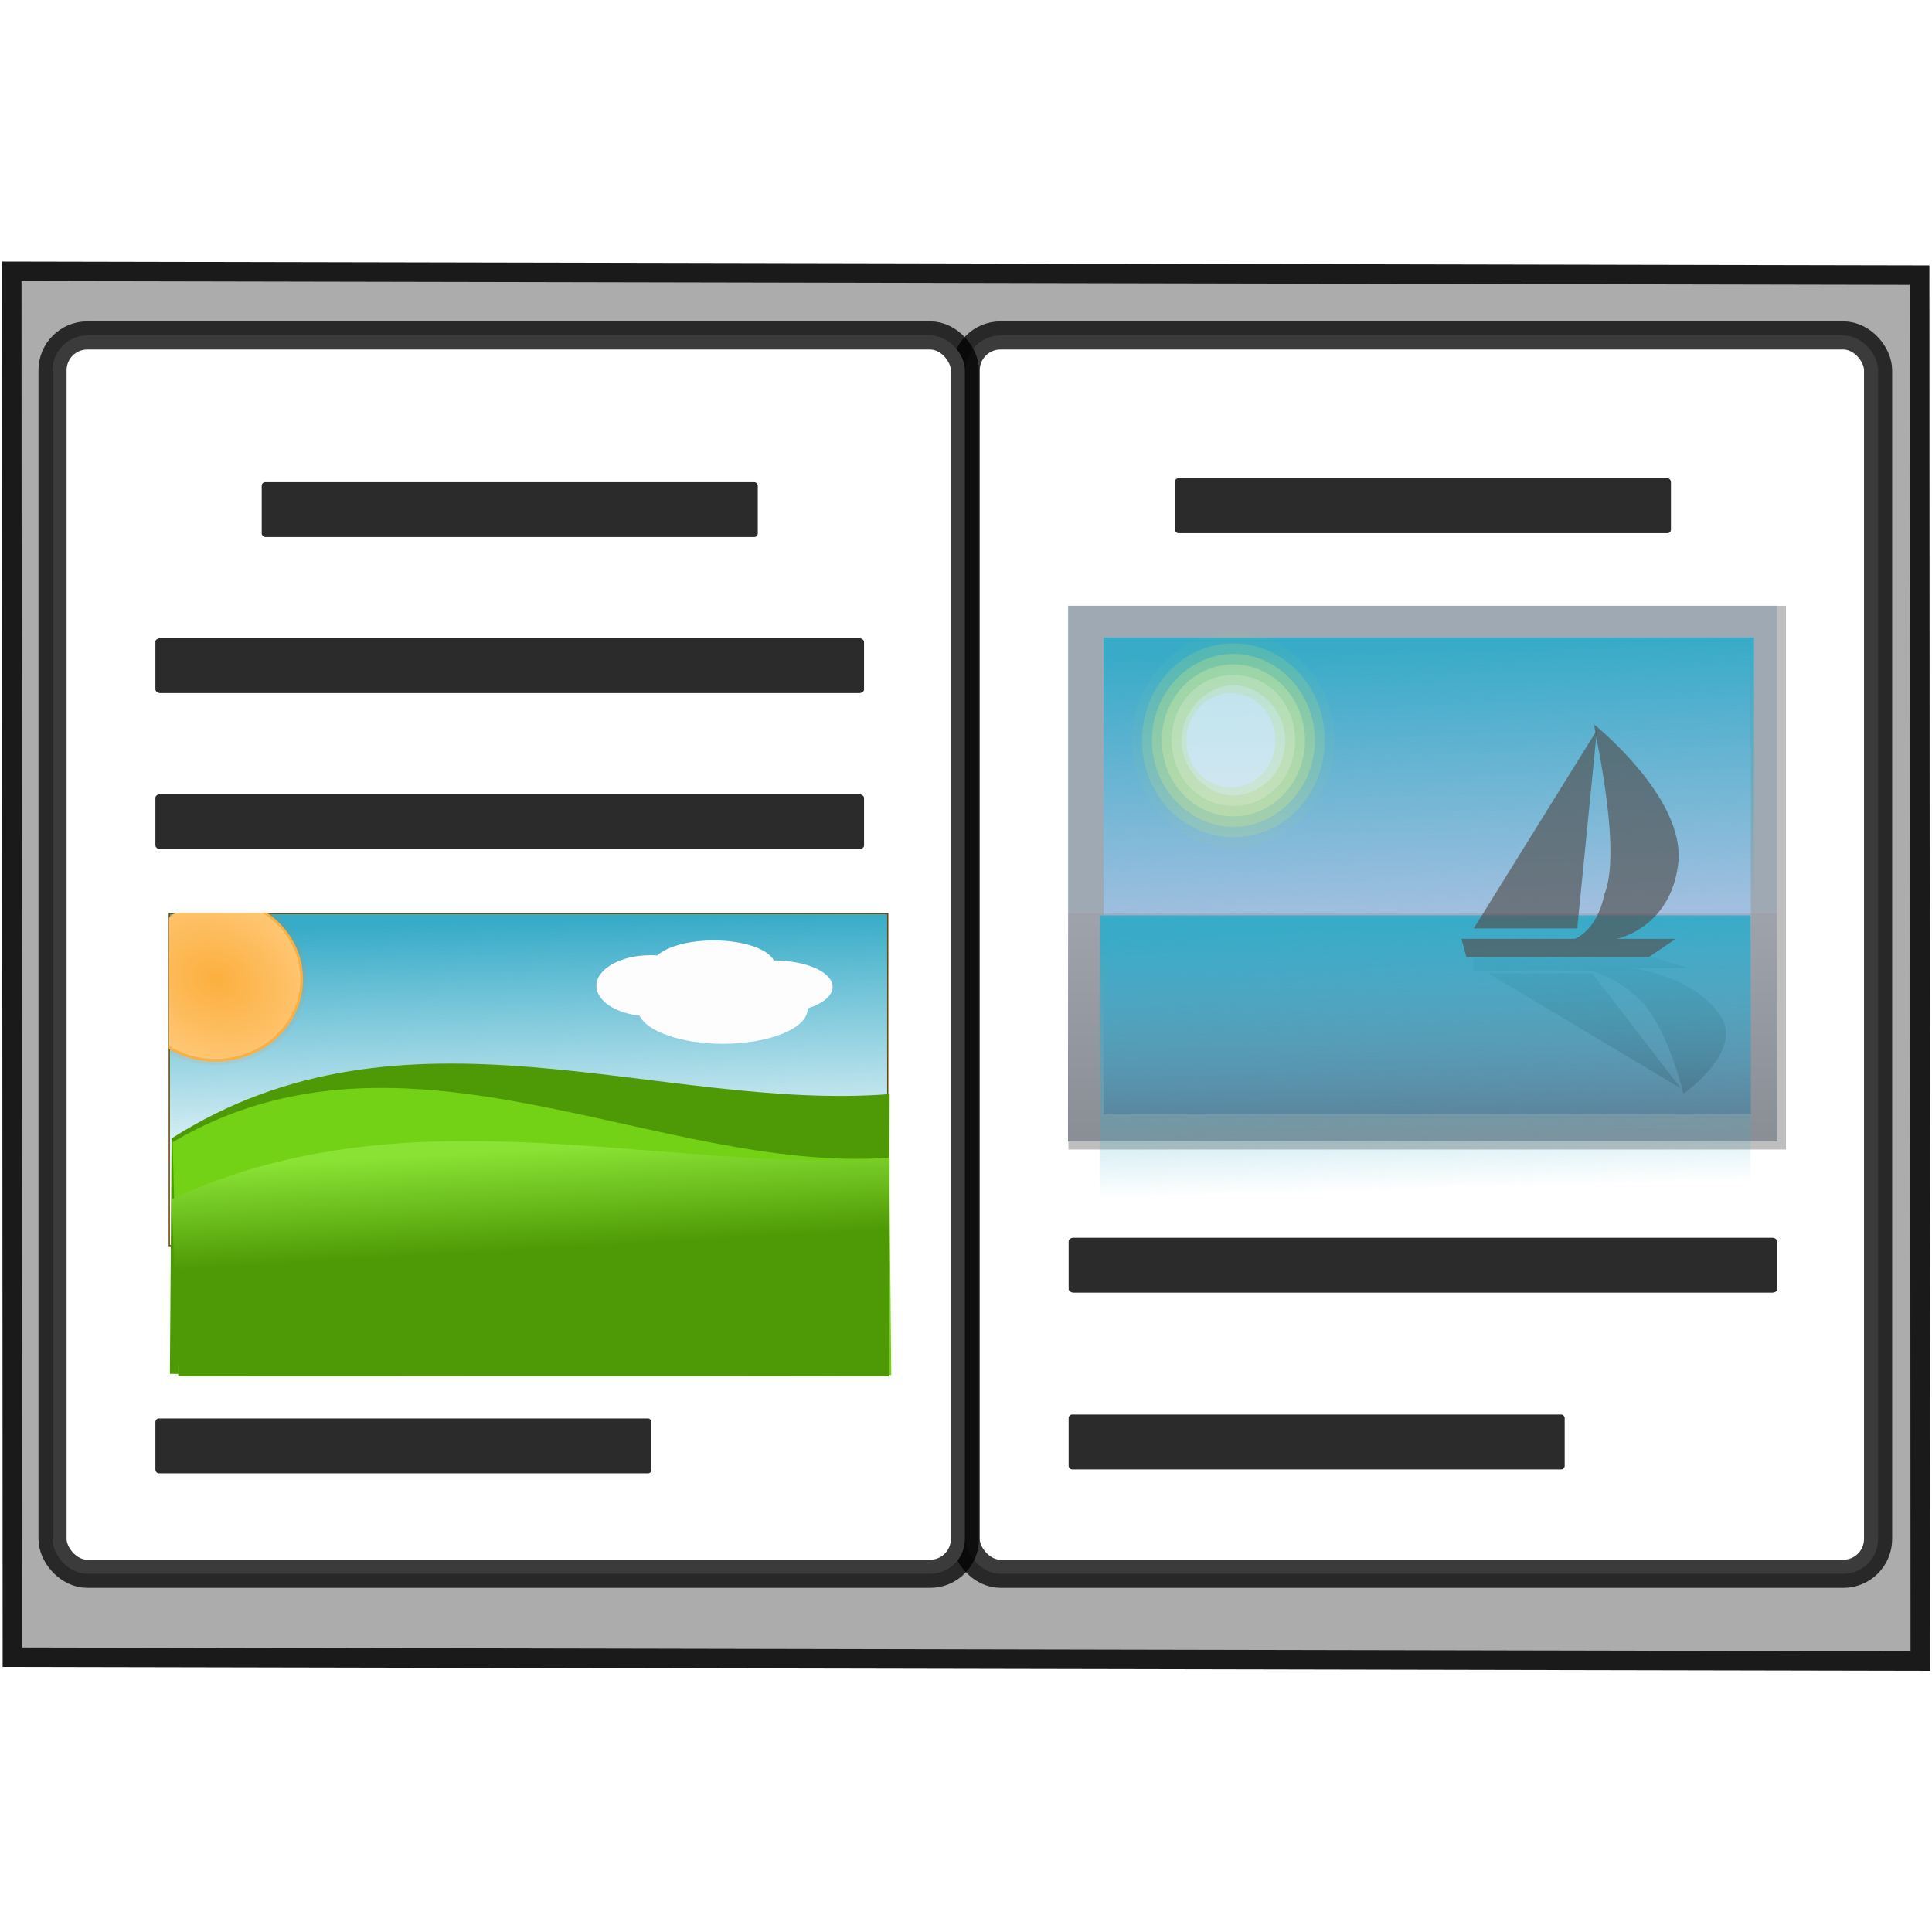 <?xml version="1.0" encoding="UTF-8" standalone="no"?>
<!-- Created with Inkscape (http://www.inkscape.org/) -->

<svg
   xmlns:dc="http://purl.org/dc/elements/1.1/"
   xmlns:cc="http://creativecommons.org/ns#"
   xmlns:rdf="http://www.w3.org/1999/02/22-rdf-syntax-ns#"
   xmlns:svg="http://www.w3.org/2000/svg"
   xmlns="http://www.w3.org/2000/svg"
   xmlns:xlink="http://www.w3.org/1999/xlink"
   xmlns:sodipodi="http://sodipodi.sourceforge.net/DTD/sodipodi-0.dtd"
   xmlns:inkscape="http://www.inkscape.org/namespaces/inkscape"
   width="32"
   height="32"
   id="svg27991"
   sodipodi:version="0.32"
   inkscape:version="0.48.4 r9939"
   version="1.0"
   sodipodi:docname="full_screen_reading.svg"
   inkscape:output_extension="org.inkscape.output.svg.inkscape"
   inkscape:export-filename="C:\data\ws\joffice_migration_1\com.joffice.client.resources\src\com\joffice\ui\resources\images\tools\full_screen_reading_32.png"
   inkscape:export-xdpi="90"
   inkscape:export-ydpi="90">
  <defs
     id="defs27993">
    <inkscape:perspective
       sodipodi:type="inkscape:persp3d"
       inkscape:vp_x="0 : 526.18109 : 1"
       inkscape:vp_y="0 : 1000 : 0"
       inkscape:vp_z="744.09448 : 526.18109 : 1"
       inkscape:persp3d-origin="372.04724 : 350.78739 : 1"
       id="perspective27999" />
    <linearGradient
       y2="63.729"
       x2="38.487"
       y1="44.142"
       x1="-2.446"
       gradientTransform="matrix(-1,0,-1.633,1,132.732,0)"
       gradientUnits="userSpaceOnUse"
       id="linearGradient27965"
       xlink:href="#linearGradient7162"
       inkscape:collect="always" />
    <linearGradient
       y2="63.729"
       x2="38.487"
       y1="44.142"
       x1="-2.446"
       gradientTransform="matrix(-1,0,-1.633,1,132.732,0)"
       gradientUnits="userSpaceOnUse"
       id="linearGradient4163"
       xlink:href="#linearGradient7162"
       inkscape:collect="always" />
    <inkscape:perspective
       id="perspective2853"
       inkscape:persp3d-origin="372.04724 : 350.78739 : 1"
       inkscape:vp_z="744.09448 : 526.18109 : 1"
       inkscape:vp_y="0 : 1000 : 0"
       inkscape:vp_x="0 : 526.18109 : 1"
       sodipodi:type="inkscape:persp3d" />
    <linearGradient
       gradientTransform="matrix(-1,0,-1.633,1,132.732,0)"
       gradientUnits="userSpaceOnUse"
       y2="63.729"
       x2="38.487"
       y1="44.142"
       x1="-2.446"
       id="linearGradient7168"
       xlink:href="#linearGradient7162"
       inkscape:collect="always" />
    <linearGradient
       id="linearGradient7162">
      <stop
         id="stop7164"
         offset="0"
         style="stop-color:#8888c4;stop-opacity:1;" />
      <stop
         id="stop7166"
         offset="1"
         style="stop-color:#333366;stop-opacity:1;" />
    </linearGradient>
    <radialGradient
       gradientUnits="userSpaceOnUse"
       gradientTransform="matrix(1,0,0,0.285,0,30.089)"
       r="15.822"
       fy="42.078"
       fx="24.307"
       cy="42.078"
       cx="24.307"
       id="radialGradient4548"
       xlink:href="#linearGradient4542"
       inkscape:collect="always" />
    <linearGradient
       id="linearGradient259">
      <stop
         style="stop-color:#fafafa;stop-opacity:1;"
         offset="0"
         id="stop260" />
      <stop
         style="stop-color:#bbbbbb;stop-opacity:1;"
         offset="1"
         id="stop261" />
    </linearGradient>
    <linearGradient
       id="linearGradient269">
      <stop
         style="stop-color:#a3a3a3;stop-opacity:1;"
         offset="0"
         id="stop270" />
      <stop
         style="stop-color:#4c4c4c;stop-opacity:1;"
         offset="1"
         id="stop271" />
    </linearGradient>
    <radialGradient
       gradientUnits="userSpaceOnUse"
       fy="114.568"
       fx="20.892"
       r="5.256"
       cy="114.568"
       cx="20.892"
       id="aigrd2">
      <stop
         id="stop15566"
         style="stop-color:#F0F0F0"
         offset="0" />
      <stop
         id="stop15568"
         style="stop-color:#9a9a9a;stop-opacity:1;"
         offset="1" />
    </radialGradient>
    <radialGradient
       gradientUnits="userSpaceOnUse"
       fy="64.568"
       fx="20.892"
       r="5.257"
       cy="64.568"
       cx="20.892"
       id="aigrd3">
      <stop
         id="stop15573"
         style="stop-color:#F0F0F0"
         offset="0" />
      <stop
         id="stop15575"
         style="stop-color:#9a9a9a;stop-opacity:1;"
         offset="1" />
    </radialGradient>
    <linearGradient
       id="linearGradient15662">
      <stop
         style="stop-color:#ffffff;stop-opacity:1;"
         offset="0"
         id="stop15664" />
      <stop
         style="stop-color:#f8f8f8;stop-opacity:1;"
         offset="1"
         id="stop15666" />
    </linearGradient>
    <linearGradient
       id="linearGradient4542"
       inkscape:collect="always">
      <stop
         id="stop4544"
         offset="0"
         style="stop-color:#000000;stop-opacity:1;" />
      <stop
         id="stop4546"
         offset="1"
         style="stop-color:#000000;stop-opacity:0;" />
    </linearGradient>
    <linearGradient
       y2="7.109"
       x2="21.933"
       y1="24.627"
       x1="21.933"
       gradientUnits="userSpaceOnUse"
       id="linearGradient7648">
      <stop
         id="stop7650"
         style="stop-color:#8595bc;stop-opacity:1;"
         offset="0" />
      <stop
         id="stop7652"
         style="stop-color:#041a3b;stop-opacity:1;"
         offset="1" />
    </linearGradient>
    <linearGradient
       id="linearGradient5048">
      <stop
         id="stop5050"
         offset="0"
         style="stop-color:black;stop-opacity:0;" />
      <stop
         style="stop-color:black;stop-opacity:1;"
         offset="0.5"
         id="stop5056" />
      <stop
         id="stop5052"
         offset="1"
         style="stop-color:black;stop-opacity:0;" />
    </linearGradient>
    <inkscape:perspective
       id="perspective91"
       inkscape:persp3d-origin="24 : 16 : 1"
       inkscape:vp_z="48 : 24 : 1"
       inkscape:vp_y="0 : 1000 : 0"
       inkscape:vp_x="0 : 24 : 1"
       sodipodi:type="inkscape:persp3d" />
    <radialGradient
       gradientUnits="userSpaceOnUse"
       gradientTransform="matrix(1,0,0,0.285,0,30.089)"
       r="15.822"
       fy="42.078"
       fx="24.307"
       cy="42.078"
       cx="24.307"
       id="radialGradient4110"
       xlink:href="#linearGradient4542"
       inkscape:collect="always" />
    <linearGradient
       id="linearGradient4104">
      <stop
         style="stop-color:#fafafa;stop-opacity:1;"
         offset="0"
         id="stop4106" />
      <stop
         style="stop-color:#bbbbbb;stop-opacity:1;"
         offset="1"
         id="stop4108" />
    </linearGradient>
    <linearGradient
       id="linearGradient4098">
      <stop
         style="stop-color:#a3a3a3;stop-opacity:1;"
         offset="0"
         id="stop4100" />
      <stop
         style="stop-color:#4c4c4c;stop-opacity:1;"
         offset="1"
         id="stop4102" />
    </linearGradient>
    <radialGradient
       gradientUnits="userSpaceOnUse"
       fy="114.568"
       fx="20.892"
       r="5.256"
       cy="114.568"
       cx="20.892"
       id="radialGradient4092">
      <stop
         id="stop4094"
         style="stop-color:#F0F0F0"
         offset="0" />
      <stop
         id="stop4096"
         style="stop-color:#9a9a9a;stop-opacity:1;"
         offset="1" />
    </radialGradient>
    <radialGradient
       gradientUnits="userSpaceOnUse"
       fy="64.568"
       fx="20.892"
       r="5.257"
       cy="64.568"
       cx="20.892"
       id="radialGradient4086">
      <stop
         id="stop4088"
         style="stop-color:#F0F0F0"
         offset="0" />
      <stop
         id="stop4090"
         style="stop-color:#9a9a9a;stop-opacity:1;"
         offset="1" />
    </radialGradient>
    <linearGradient
       id="linearGradient4080">
      <stop
         style="stop-color:#ffffff;stop-opacity:1;"
         offset="0"
         id="stop4082" />
      <stop
         style="stop-color:#f8f8f8;stop-opacity:1;"
         offset="1"
         id="stop4084" />
    </linearGradient>
    <linearGradient
       y2="7.109"
       x2="21.933"
       y1="24.627"
       x1="21.933"
       gradientUnits="userSpaceOnUse"
       id="linearGradient4068">
      <stop
         id="stop4070"
         style="stop-color:#8595bc;stop-opacity:1;"
         offset="0" />
      <stop
         id="stop4072"
         style="stop-color:#041a3b;stop-opacity:1;"
         offset="1" />
    </linearGradient>
    <linearGradient
       id="linearGradient4060">
      <stop
         id="stop4062"
         offset="0"
         style="stop-color:black;stop-opacity:0;" />
      <stop
         style="stop-color:black;stop-opacity:1;"
         offset="0.5"
         id="stop4064" />
      <stop
         id="stop4066"
         offset="1"
         style="stop-color:black;stop-opacity:0;" />
    </linearGradient>
    <inkscape:perspective
       id="perspective4055"
       inkscape:persp3d-origin="24 : 16 : 1"
       inkscape:vp_z="48 : 24 : 1"
       inkscape:vp_y="0 : 1000 : 0"
       inkscape:vp_x="0 : 24 : 1"
       sodipodi:type="inkscape:persp3d" />
    <linearGradient
       inkscape:collect="always"
       xlink:href="#linearGradient7648"
       id="linearGradient4210"
       gradientUnits="userSpaceOnUse"
       gradientTransform="matrix(1.099,0,0,-0.798,-1.954,37.324)"
       x1="21.933"
       y1="24.627"
       x2="21.933"
       y2="7.109" />
    <radialGradient
       inkscape:collect="always"
       xlink:href="#linearGradient259"
       id="radialGradient4237"
       gradientUnits="userSpaceOnUse"
       gradientTransform="matrix(21.187,0,0,22.966,448.855,-34.901)"
       cx="33.967"
       cy="35.737"
       fx="33.967"
       fy="35.737"
       r="86.708" />
    <radialGradient
       inkscape:collect="always"
       xlink:href="#linearGradient259"
       id="radialGradient4413"
       gradientUnits="userSpaceOnUse"
       gradientTransform="matrix(21.187,0,0,22.966,448.855,-34.901)"
       cx="33.967"
       cy="35.737"
       fx="33.967"
       fy="35.737"
       r="86.708" />
    <linearGradient
       inkscape:collect="always"
       xlink:href="#linearGradient7648"
       id="linearGradient4415"
       gradientUnits="userSpaceOnUse"
       gradientTransform="matrix(1.099,0,0,-0.798,-1.954,37.324)"
       x1="21.933"
       y1="24.627"
       x2="21.933"
       y2="7.109" />
    <linearGradient
       y2="978.176"
       x2="345.714"
       y1="-241.927"
       x1="345.714"
       gradientTransform="matrix(1.585,0,0,1.585,376.509,-156.112)"
       gradientUnits="userSpaceOnUse"
       id="linearGradient5681"
       xlink:href="#linearGradient4103"
       inkscape:collect="always" />
    <clipPath
       id="clipPath5677"
       clipPathUnits="userSpaceOnUse">
      <rect
         style="fill:url(#linearGradient5681);fill-opacity:1;stroke:none;display:inline"
         id="rect5679"
         width="3599.58"
         height="1625.471"
         x="-782.602"
         y="-231.604"
         rx="33.341"
         ry="20.375" />
    </clipPath>
    <linearGradient
       y2="978.176"
       x2="345.714"
       y1="-241.927"
       x1="345.714"
       gradientTransform="matrix(1.68,0,0,1.68,437.492,-163.819)"
       gradientUnits="userSpaceOnUse"
       id="linearGradient5675"
       xlink:href="#linearGradient4103"
       inkscape:collect="always" />
    <clipPath
       id="clipPath5671"
       clipPathUnits="userSpaceOnUse">
      <rect
         ry="21.597"
         rx="35.341"
         y="-243.841"
         x="-791.157"
         height="1722.987"
         width="3815.529"
         id="rect5673"
         style="fill:url(#linearGradient5675);fill-opacity:1;stroke:none;display:inline" />
    </clipPath>
    <filter
       id="filter5575"
       height="1.438"
       y="-0.219"
       width="1.192"
       x="-0.096"
       inkscape:collect="always"
       color-interpolation-filters="sRGB">
      <feGaussianBlur
         id="feGaussianBlur5577"
         stdDeviation="18.254"
         inkscape:collect="always" />
    </filter>
    <clipPath
       id="clipPath5495"
       clipPathUnits="userSpaceOnUse">
      <path
         style="opacity:0.893;fill:#fdfdfd;fill-opacity:1;stroke:none"
         d="m 1101.061,-136.21 c -48.513,0 -90.277,11.93 -108.885,29.029 -4.269,-0.295 -8.609,-0.458 -13.02,-0.458 -57.892,0 -104.884,26.516 -104.884,59.185 0,28.591 35.996,52.465 83.786,57.98 14.848,30.919 81.281,54.263 160.925,54.263 90.548,0 164.043,-30.168 164.043,-67.344 l -0.118,-1.083 c 29.334,-9.232 48.521,-24.502 48.521,-41.775 l -0.422,-4.386 c -5.101,-26.509 -53.967,-46.621 -113.326,-46.641 -11.48,-22.433 -59.406,-38.772 -116.62,-38.772 z"
         id="path5497"
         inkscape:connector-curvature="0" />
    </clipPath>
    <filter
       id="filter5445"
       height="1.438"
       y="-0.219"
       width="1.191"
       x="-0.096"
       inkscape:collect="always"
       color-interpolation-filters="sRGB">
      <feGaussianBlur
         id="feGaussianBlur5447"
         stdDeviation="18.234"
         inkscape:collect="always" />
    </filter>
    <clipPath
       id="clipPath5381"
       clipPathUnits="userSpaceOnUse">
      <path
         id="path5383"
         d="m 66.775,-44.781 c -48.513,0 -90.277,11.93 -108.885,29.029 -4.269,-0.295 -8.609,-0.458 -13.02,-0.458 -57.892,0 -104.884,26.516 -104.884,59.185 0,28.591 35.996,52.465 83.786,57.98 14.848,30.919 81.281,54.263 160.925,54.263 90.548,0 164.043,-30.168 164.043,-67.344 l -0.118,-1.083 c 29.334,-9.232 48.521,-24.502 48.521,-41.775 l -0.422,-4.386 C 291.621,14.122 242.754,-5.989 183.395,-6.009 171.915,-28.442 123.99,-44.781 66.775,-44.781 z"
         style="opacity:0.893;fill:#fdfdfd;fill-opacity:1;stroke:none"
         inkscape:connector-curvature="0" />
    </clipPath>
    <filter
       id="filter4962"
       height="1.529"
       y="-0.264"
       width="1.496"
       x="-0.248"
       inkscape:collect="always"
       color-interpolation-filters="sRGB">
      <feGaussianBlur
         id="feGaussianBlur4964"
         stdDeviation="57.905"
         inkscape:collect="always" />
    </filter>
    <radialGradient
       gradientUnits="userSpaceOnUse"
       gradientTransform="matrix(1.39,0.707,-0.555,1.091,234.034,455.119)"
       r="284.199"
       fy="-27.638"
       fx="-640"
       cy="-27.638"
       cx="-640"
       id="radialGradient4647"
       xlink:href="#linearGradient4641"
       inkscape:collect="always" />
    <linearGradient
       y2="1831.127"
       x2="428.525"
       y1="543.415"
       x1="404.281"
       gradientUnits="userSpaceOnUse"
       id="linearGradient4263"
       xlink:href="#linearGradient4238"
       inkscape:collect="always" />
    <linearGradient
       y2="1096.648"
       x2="-242.857"
       y1="605.086"
       x1="-242.857"
       gradientUnits="userSpaceOnUse"
       id="linearGradient4261"
       xlink:href="#linearGradient4180"
       inkscape:collect="always" />
    <linearGradient
       y2="978.176"
       x2="345.714"
       y1="-241.927"
       x1="345.714"
       gradientTransform="translate(251.429,-90.686)"
       gradientUnits="userSpaceOnUse"
       id="linearGradient4257"
       xlink:href="#linearGradient4103"
       inkscape:collect="always" />
    <clipPath
       id="clipPath4253"
       clipPathUnits="userSpaceOnUse">
      <path
         id="path4255"
         d="m -458.946,-138.33 c -11.656,0 -21.062,5.752 -21.062,12.875 l 0,830.031 0,169.969 0,640 c 0,7.123 9.407,12.844 21.062,12.844 l 2229.344,0 c 11.655,0 21.031,-5.721 21.031,-12.844 l 0,-640 0,-67.406 0,-932.594 c 0,-7.123 -9.376,-12.875 -21.031,-12.875 l -2229.344,0 z"
         style="fill:url(#linearGradient4257);fill-opacity:1;stroke:none"
         inkscape:connector-curvature="0" />
    </clipPath>
    <clipPath
       id="clipPath4234"
       clipPathUnits="userSpaceOnUse">
      <path
         id="path4236"
         d="m -1433.232,-115.473 c -11.656,0 -21.062,5.752 -21.062,12.875 l 0,830.031 c 73.682,-9.907 153.852,-15.062 237.156,-15.062 343.817,-10e-6 484.306,44.117 822.844,235.719 342.857,194.046 775.268,461.424 -891.406,464.281 -60.105,0.103 -116.484,-9.398 -168.594,-25.937 l 0,150.969 c 0,7.123 9.407,12.844 21.062,12.844 l 2229.344,0 c 11.655,0 21.031,-5.721 21.031,-12.844 l 0,-640 0,-67.406 0,-932.594 c 0,-7.123 -9.376,-12.875 -21.031,-12.875 l -2229.344,0 z"
         style="fill:#9cf000;fill-opacity:1;stroke:none"
         inkscape:connector-curvature="0" />
    </clipPath>
    <linearGradient
       y2="994.637"
       x2="-248.571"
       y1="405.219"
       x1="-242.857"
       gradientUnits="userSpaceOnUse"
       id="linearGradient4200"
       xlink:href="#linearGradient4191"
       inkscape:collect="always" />
    <linearGradient
       gradientTransform="translate(0,-153.543)"
       gradientUnits="userSpaceOnUse"
       y2="978.176"
       x2="345.714"
       y1="-241.927"
       x1="345.714"
       id="linearGradient4109"
       xlink:href="#linearGradient4103"
       inkscape:collect="always" />
    <linearGradient
       id="linearGradient4103">
      <stop
         id="stop4105"
         offset="0"
         style="stop-color:#00acf4;stop-opacity:1;" />
      <stop
         id="stop4107"
         offset="1"
         style="stop-color:#a6e5ff;stop-opacity:1;" />
    </linearGradient>
    <linearGradient
       id="linearGradient4180">
      <stop
         id="stop4182"
         offset="0"
         style="stop-color:#00a400;stop-opacity:1;" />
      <stop
         id="stop4184"
         offset="1"
         style="stop-color:#00a400;stop-opacity:0;" />
    </linearGradient>
    <linearGradient
       id="linearGradient4191">
      <stop
         id="stop4193"
         offset="0"
         style="stop-color:#007900;stop-opacity:1;" />
      <stop
         id="stop4195"
         offset="1"
         style="stop-color:#008400;stop-opacity:0;" />
    </linearGradient>
    <linearGradient
       id="linearGradient4238">
      <stop
         id="stop4240"
         offset="0"
         style="stop-color:#55a800;stop-opacity:1;" />
      <stop
         id="stop4242"
         offset="1"
         style="stop-color:#74e400;stop-opacity:1;" />
    </linearGradient>
    <linearGradient
       id="linearGradient4328">
      <stop
         id="stop4330"
         offset="0"
         style="stop-color:#8f5902;stop-opacity:1;" />
      <stop
         id="stop4332"
         offset="1"
         style="stop-color:#724701;stop-opacity:1;" />
    </linearGradient>
    <linearGradient
       id="linearGradient4336">
      <stop
         id="stop4338"
         offset="0"
         style="stop-color:#458905;stop-opacity:1;" />
      <stop
         id="stop4340"
         offset="1"
         style="stop-color:#4e9a06;stop-opacity:0;" />
    </linearGradient>
    <linearGradient
       id="linearGradient4368">
      <stop
         style="stop-color:#69d007;stop-opacity:1;"
         offset="0"
         id="stop4370" />
      <stop
         style="stop-color:#4e9a06;stop-opacity:0;"
         offset="1"
         id="stop4372" />
    </linearGradient>
    <linearGradient
       id="linearGradient4641">
      <stop
         id="stop4643"
         offset="0"
         style="stop-color:#fcaf3e;stop-opacity:1;" />
      <stop
         id="stop4645"
         offset="1"
         style="stop-color:#ffce86;stop-opacity:1;" />
    </linearGradient>
    <inkscape:perspective
       id="perspective7814"
       inkscape:persp3d-origin="1135.7188 : 555.23739 : 1"
       inkscape:vp_z="2271.4375 : 832.85608 : 1"
       inkscape:vp_y="0 : 1000 : 0"
       inkscape:vp_x="0 : 832.85608 : 1"
       sodipodi:type="inkscape:persp3d" />
    <inkscape:perspective
       id="perspective3102"
       inkscape:persp3d-origin="320 : 160 : 1"
       inkscape:vp_z="640 : 240 : 1"
       inkscape:vp_y="0 : 1000 : 0"
       inkscape:vp_x="0 : 240 : 1"
       sodipodi:type="inkscape:persp3d" />
    <linearGradient
       id="linearGradient3107"
       inkscape:collect="always">
      <stop
         id="stop3109"
         offset="0"
         style="stop-color:#8ae234;stop-opacity:1;" />
      <stop
         id="stop3111"
         offset="1"
         style="stop-color:#4e9a06;stop-opacity:1" />
    </linearGradient>
    <linearGradient
       id="linearGradient4071"
       inkscape:collect="always">
      <stop
         id="stop4073"
         offset="0"
         style="stop-color:#37abc8;stop-opacity:1;" />
      <stop
         id="stop4075"
         offset="1"
         style="stop-color:#37abc8;stop-opacity:0;" />
    </linearGradient>
    <linearGradient
       inkscape:collect="always"
       xlink:href="#linearGradient3107"
       id="linearGradient10992"
       gradientUnits="userSpaceOnUse"
       gradientTransform="matrix(1.019,0,0,1,977.501,565.217)"
       x1="182.522"
       y1="253.374"
       x2="187.272"
       y2="335.804" />
    <linearGradient
       inkscape:collect="always"
       xlink:href="#linearGradient4071"
       id="linearGradient10997"
       gradientUnits="userSpaceOnUse"
       x1="313"
       y1="56"
       x2="318.5"
       y2="277"
       gradientTransform="translate(978.043,565.217)" />
    <linearGradient
       inkscape:collect="always"
       xlink:href="#linearGradient4336"
       id="linearGradient11107"
       gradientUnits="userSpaceOnUse"
       x1="-664.679"
       y1="1024.96"
       x2="-734.846"
       y2="762.32" />
    <linearGradient
       inkscape:collect="always"
       xlink:href="#linearGradient4368"
       id="linearGradient11109"
       gradientUnits="userSpaceOnUse"
       x1="-1133.033"
       y1="223.791"
       x2="-1071.716"
       y2="463.791" />
    <linearGradient
       inkscape:collect="always"
       xlink:href="#linearGradient4368"
       id="linearGradient11111"
       gradientUnits="userSpaceOnUse"
       x1="-1521.555"
       y1="326.648"
       x2="-1141.54"
       y2="806.802" />
    <linearGradient
       inkscape:collect="always"
       xlink:href="#linearGradient4336"
       id="linearGradient11113"
       gradientUnits="userSpaceOnUse"
       x1="-1381.471"
       y1="990.436"
       x2="-983.907"
       y2="651.025" />
    <linearGradient
       inkscape:collect="always"
       xlink:href="#linearGradient4328"
       id="linearGradient11115"
       gradientUnits="userSpaceOnUse"
       x1="-2329.545"
       y1="1589.909"
       x2="-2157.557"
       y2="1589.909" />
    <radialGradient
       inkscape:collect="always"
       xlink:href="#linearGradient4641"
       id="radialGradient11117"
       gradientUnits="userSpaceOnUse"
       gradientTransform="matrix(1.39,0.707,-0.555,1.091,234.034,455.119)"
       cx="-640"
       cy="-27.638"
       fx="-640"
       fy="-27.638"
       r="284.199" />
    <radialGradient
       inkscape:collect="always"
       xlink:href="#linearGradient4641"
       id="radialGradient11227"
       gradientUnits="userSpaceOnUse"
       gradientTransform="matrix(1.39,0.707,-0.555,1.091,234.034,455.119)"
       cx="-640"
       cy="-27.638"
       fx="-640"
       fy="-27.638"
       r="284.199" />
    <radialGradient
       inkscape:collect="always"
       xlink:href="#linearGradient4641"
       id="radialGradient11243"
       gradientUnits="userSpaceOnUse"
       gradientTransform="matrix(1.39,0.707,-0.555,1.091,234.034,455.119)"
       cx="-640"
       cy="-27.638"
       fx="-640"
       fy="-27.638"
       r="284.199" />
    <linearGradient
       inkscape:collect="always"
       xlink:href="#linearGradient4071"
       id="linearGradient11289"
       gradientUnits="userSpaceOnUse"
       gradientTransform="translate(978.043,565.217)"
       x1="313"
       y1="56"
       x2="318.5"
       y2="277" />
    <linearGradient
       inkscape:collect="always"
       xlink:href="#linearGradient3107"
       id="linearGradient11291"
       gradientUnits="userSpaceOnUse"
       gradientTransform="matrix(1.019,0,0,1,977.501,565.217)"
       x1="182.522"
       y1="253.374"
       x2="187.272"
       y2="335.804" />
    <radialGradient
       inkscape:collect="always"
       xlink:href="#linearGradient4641"
       id="radialGradient11293"
       gradientUnits="userSpaceOnUse"
       gradientTransform="matrix(1.39,0.707,-0.555,1.091,234.034,455.119)"
       cx="-640"
       cy="-27.638"
       fx="-640"
       fy="-27.638"
       r="284.199" />
    <linearGradient
       inkscape:collect="always"
       xlink:href="#linearGradient3107"
       id="linearGradient11300"
       gradientUnits="userSpaceOnUse"
       gradientTransform="matrix(0.628,0,0,0.616,1041.691,343.929)"
       x1="182.522"
       y1="253.374"
       x2="187.272"
       y2="335.804" />
    <linearGradient
       inkscape:collect="always"
       xlink:href="#linearGradient7648"
       id="linearGradient11350"
       gradientUnits="userSpaceOnUse"
       gradientTransform="matrix(1.099,0,0,-0.798,-1.954,37.324)"
       x1="21.933"
       y1="24.627"
       x2="21.933"
       y2="7.109" />
    <linearGradient
       inkscape:collect="always"
       xlink:href="#linearGradient7648"
       id="linearGradient11369"
       gradientUnits="userSpaceOnUse"
       gradientTransform="matrix(1.099,0,0,-0.798,-1.954,37.324)"
       x1="21.933"
       y1="24.627"
       x2="21.933"
       y2="7.109" />
    <radialGradient
       inkscape:collect="always"
       xlink:href="#linearGradient259"
       id="radialGradient4191"
       gradientUnits="userSpaceOnUse"
       gradientTransform="matrix(0.966,0,0,1.212,-6.103,985.108)"
       cx="33.967"
       cy="35.737"
       fx="33.967"
       fy="35.737"
       r="86.708" />
    <linearGradient
       inkscape:collect="always"
       xlink:href="#linearGradient7648"
       id="linearGradient4193"
       gradientUnits="userSpaceOnUse"
       gradientTransform="matrix(0.878,0,0,-0.676,-1.489,1026.659)"
       x1="21.933"
       y1="24.627"
       x2="21.933"
       y2="7.109" />
    <linearGradient
       inkscape:collect="always"
       xlink:href="#linearGradient4071"
       id="linearGradient4195"
       gradientUnits="userSpaceOnUse"
       gradientTransform="matrix(0.042,0,0,0.046,4.833,1009.468)"
       x1="313"
       y1="56"
       x2="318.5"
       y2="277" />
    <linearGradient
       inkscape:collect="always"
       xlink:href="#linearGradient4071"
       id="linearGradient4197"
       gradientUnits="userSpaceOnUse"
       gradientTransform="matrix(0.042,0,0,0.046,4.961,998.78)"
       x1="313"
       y1="56"
       x2="318.5"
       y2="277" />
    <radialGradient
       inkscape:collect="always"
       xlink:href="#linearGradient259"
       id="radialGradient4199"
       gradientUnits="userSpaceOnUse"
       gradientTransform="matrix(0.966,0,0,1.212,-41.22,985.257)"
       cx="33.967"
       cy="35.737"
       fx="33.967"
       fy="35.737"
       r="86.708" />
    <linearGradient
       inkscape:collect="always"
       xlink:href="#linearGradient4071"
       id="linearGradient4201"
       gradientUnits="userSpaceOnUse"
       gradientTransform="translate(978.043,565.217)"
       x1="313"
       y1="56"
       x2="318.5"
       y2="277" />
    <linearGradient
       inkscape:collect="always"
       xlink:href="#linearGradient3107"
       id="linearGradient4203"
       gradientUnits="userSpaceOnUse"
       gradientTransform="matrix(1.019,0,0,1,977.501,565.217)"
       x1="182.522"
       y1="253.374"
       x2="187.272"
       y2="335.804" />
    <radialGradient
       inkscape:collect="always"
       xlink:href="#linearGradient4641"
       id="radialGradient4205"
       gradientUnits="userSpaceOnUse"
       gradientTransform="matrix(1.39,0.707,-0.555,1.091,234.034,455.119)"
       cx="-640"
       cy="-27.638"
       fx="-640"
       fy="-27.638"
       r="284.199" />
    <linearGradient
       inkscape:collect="always"
       xlink:href="#linearGradient4071"
       id="linearGradient4236"
       gradientUnits="userSpaceOnUse"
       gradientTransform="matrix(0.018,0,0,0.02,17.9,977.569)"
       x1="313"
       y1="56"
       x2="318.5"
       y2="277" />
    <linearGradient
       inkscape:collect="always"
       xlink:href="#linearGradient4071"
       id="linearGradient4239"
       gradientUnits="userSpaceOnUse"
       gradientTransform="matrix(0.018,0,0,0.02,17.844,982.173)"
       x1="313"
       y1="56"
       x2="318.5"
       y2="277" />
    <linearGradient
       inkscape:collect="always"
       xlink:href="#linearGradient7648"
       id="linearGradient4247"
       gradientUnits="userSpaceOnUse"
       gradientTransform="matrix(0.378,0,0,-0.291,15.121,989.577)"
       x1="21.933"
       y1="24.627"
       x2="21.933"
       y2="7.109" />
  </defs>
  <sodipodi:namedview
     id="base"
     pagecolor="#ffffff"
     bordercolor="#666666"
     borderopacity="1.0"
     gridtolerance="10000"
     guidetolerance="10"
     objecttolerance="10"
     inkscape:pageopacity="0.0"
     inkscape:pageshadow="2"
     inkscape:zoom="10.670644"
     inkscape:cx="0.08633776"
     inkscape:cy="9.7008609"
     inkscape:document-units="px"
     inkscape:current-layer="layer1"
     showgrid="false"
     inkscape:window-width="1842"
     inkscape:window-height="1051"
     inkscape:window-x="69"
     inkscape:window-y="-9"
     inkscape:window-maximized="1" />
  <g
     inkscape:label="Layer 1"
     inkscape:groupmode="layer"
     id="layer1"
     transform="translate(0,-968)">
    <path
       clip-path="url(#clipPath5381)"
       transform="matrix(-0.648,0,0,0.538,1510.227,35.288)"
       style="fill:#fdfdfd;fill-opacity:1;stroke:none;filter:url(#filter5445)"
       d="m 66.775,-44.781 c -48.513,0 -90.277,11.93 -108.885,29.029 -4.269,-0.295 -8.609,-0.458 -13.02,-0.458 -57.892,0 -104.884,26.516 -104.884,59.185 0,28.591 35.996,52.465 83.786,57.98 14.848,30.919 81.281,54.263 160.925,54.263 90.548,0 164.043,-30.168 164.043,-67.344 l -0.118,-1.083 c 29.334,-9.232 48.521,-24.502 48.521,-41.775 l -0.422,-4.386 C 291.621,14.122 242.754,-5.989 183.395,-6.009 171.915,-28.442 123.99,-44.781 66.775,-44.781 z"
       id="path5187"
       inkscape:connector-curvature="0" />
    <rect
       transform="matrix(1,0.002,4.6518164e-4,1,0,0)"
       y="972.495"
       x="-0.258"
       height="22.954"
       width="31.601"
       id="rect3757"
       style="fill:#acacac;fill-opacity:1;stroke:#1a1a1a;stroke-width:0.323;stroke-miterlimit:4;stroke-opacity:1;stroke-dasharray:none;stroke-dashoffset:0" />
    <path
       sodipodi:nodetypes="cczzccc"
       id="path28902"
       d="m 17.544,992.524 2.623,-0.978 c 0,0 1.703,-0.392 2.766,-0.456 1.057,-0.064 1.879,-0.019 2.839,0.065 0.969,0.085 2.131,0.44 2.131,0.44 l 2.132,0.962 0.355,0.148"
       style="fill:none;stroke:#000000;stroke-width:0.945;stroke-linecap:round;stroke-linejoin:miter;stroke-miterlimit:4;stroke-opacity:1;stroke-dasharray:none"
       inkscape:connector-curvature="0" />
    <g
       transform="matrix(0.032,-1.0634241e-4,1.0634241e-4,0.032,14.991,976.744)"
       id="g28912"
       style="stroke-width:29.293;stroke-miterlimit:4;stroke-dasharray:none">
      <path
         style="fill:none;stroke:#000000;stroke-width:29.293;stroke-linecap:round;stroke-linejoin:miter;stroke-miterlimit:4;stroke-opacity:1;stroke-dasharray:none"
         d="m 77.641,166.839 81.386,-30.036 c 0,0 52.832,-11.969 85.785,-13.863 32.76,-1.883 58.234,-0.405 87.985,2.31 30.02,2.74 65.989,13.863 65.989,13.863 l 65.989,30.036 10.998,4.621"
         id="path28914"
         sodipodi:nodetypes="cczzccc"
         inkscape:connector-curvature="0" />
    </g>
    <g
       id="g28916"
       transform="matrix(0.032,-1.0634241e-4,1.0634241e-4,0.032,14.999,980.213)"
       style="stroke-width:29.293;stroke-miterlimit:4;stroke-dasharray:none">
      <path
         sodipodi:nodetypes="cczzccc"
         id="path28918"
         d="m 77.641,166.839 81.386,-30.036 c 0,0 52.832,-11.969 85.785,-13.863 32.76,-1.883 58.234,-0.405 87.985,2.31 30.02,2.74 65.989,13.863 65.989,13.863 l 65.989,30.036 10.998,4.621"
         style="fill:none;stroke:#000000;stroke-width:29.293;stroke-linecap:round;stroke-linejoin:miter;stroke-miterlimit:4;stroke-opacity:1;stroke-dasharray:none"
         inkscape:connector-curvature="0" />
    </g>
    <g
       id="g28924"
       transform="matrix(0.032,-1.0634241e-4,1.0634241e-4,0.032,15.014,983.681)"
       style="stroke-width:29.293;stroke-miterlimit:4;stroke-dasharray:none">
      <path
         sodipodi:nodetypes="cczzccc"
         id="path28926"
         d="m 77.641,166.839 81.386,-30.036 c 0,0 52.832,-11.969 85.785,-13.863 32.76,-1.883 58.234,-0.405 87.985,2.31 30.02,2.74 65.989,13.863 65.989,13.863 l 65.989,30.036 10.998,4.621"
         style="fill:none;stroke:#000000;stroke-width:29.293;stroke-linecap:round;stroke-linejoin:miter;stroke-miterlimit:4;stroke-opacity:1;stroke-dasharray:none"
         inkscape:connector-curvature="0" />
    </g>
    <rect
       ry="0.576"
       y="973.556"
       x="15.995"
       height="20.511"
       width="15.112"
       id="rect15391"
       style="fill:#ffffff;fill-opacity:1;fill-rule:nonzero;stroke:#000000;stroke-width:0.466;stroke-linecap:round;stroke-linejoin:round;stroke-miterlimit:4;stroke-opacity:0.767;stroke-dashoffset:0;marker:none;visibility:visible;display:block;overflow:visible" />
    <rect
       style="fill:#000000;fill-opacity:0.831;fill-rule:nonzero;stroke:none;stroke-width:1;marker:none;visibility:visible;display:block;overflow:visible"
       id="rect15738"
       width="11.737"
       height="0.909"
       x="17.7"
       y="988.501"
       rx="0.081"
       ry="0.059" />
    <rect
       style="fill:#000000;fill-opacity:0.831;fill-rule:nonzero;stroke:none;stroke-width:1;marker:none;visibility:visible;display:block;overflow:visible"
       id="rect15744"
       width="8.216"
       height="0.909"
       x="17.7"
       y="991.429"
       rx="0.057"
       ry="0.059" />
    <path
       id="path4137"
       d="m 17.691,986.905 11.748,0 0,-3.784 -11.748,0 0,3.784 z"
       style="opacity:0.665;fill:url(#linearGradient4247);fill-opacity:1;fill-rule:nonzero;stroke:none"
       inkscape:connector-curvature="0" />
    <path
       style="opacity:0.665;fill:#729fcf;fill-opacity:1;fill-rule:nonzero;stroke:none"
       d="m 17.691,978.034 11.748,0 0,5.088 -11.748,0 0,-5.088 z"
       id="path4139"
       inkscape:connector-curvature="0" />
    <path
       style="opacity:0.199;fill-rule:nonzero;stroke:none"
       d="m 24.405,983.859 2.988,0 0.573,0.173 -0.982,0 c 0,0 0.982,0.087 1.474,0.737 0.491,0.607 -0.573,1.345 -0.573,1.345 0,0 0,0 0,0 -0.041,-0.13 -0.287,-1.171 -0.778,-1.605 -0.368,-0.347 -0.778,-0.434 -0.778,-0.434 l -1.924,0 0,-0.173 0,-0.043 z"
       id="path4159"
       inkscape:connector-curvature="0" />
    <path
       style="opacity:0.199;fill-rule:nonzero;stroke:none"
       d="m 26.369,984.12 -1.719,0 3.193,1.909 -1.474,-1.909 0,0 z"
       id="path4161"
       inkscape:connector-curvature="0" />
    <rect
       y="978.326"
       x="17.988"
       height="8.422"
       width="11.302"
       id="rect4167"
       style="opacity:0.665;fill:none;stroke:#9e9e9e;stroke-width:0.583;stroke-linecap:butt;stroke-linejoin:miter;stroke-miterlimit:4;stroke-opacity:1;stroke-dasharray:none;stroke-dashoffset:0;marker:none;visibility:visible;display:inline;overflow:visible" />
    <rect
       ry="0.059"
       rx="0.057"
       y="975.922"
       x="19.46"
       height="0.909"
       width="8.216"
       id="rect1770"
       style="fill:#000000;fill-opacity:0.831;fill-rule:nonzero;stroke:none;stroke-width:1;marker:none;visibility:visible;display:block;overflow:visible" />
    <rect
       style="fill:url(#linearGradient4239);fill-opacity:1;stroke:none"
       id="rect11392"
       width="10.772"
       height="5.441"
       x="18.224"
       y="983.162" />
    <rect
       y="978.558"
       x="18.28"
       height="5.441"
       width="10.772"
       id="rect11273"
       style="fill:url(#linearGradient4236);fill-opacity:1;stroke:none" />
    <rect
       style="fill:#ffffff;fill-opacity:1;fill-rule:nonzero;stroke:#000000;stroke-width:0.466;stroke-linecap:round;stroke-linejoin:round;stroke-miterlimit:4;stroke-opacity:0.767;stroke-dashoffset:0;marker:none;visibility:visible;display:block;overflow:visible"
       id="rect4369"
       width="15.112"
       height="20.511"
       x="0.87"
       y="973.556"
       ry="0.576" />
    <rect
       ry="0.059"
       rx="0.081"
       y="981.155"
       x="2.574"
       height="0.909"
       width="11.737"
       id="rect4371"
       style="fill:#000000;fill-opacity:0.831;fill-rule:nonzero;stroke:none;stroke-width:1;marker:none;visibility:visible;display:block;overflow:visible" />
    <rect
       ry="0.059"
       rx="0.057"
       y="991.494"
       x="2.574"
       height="0.909"
       width="8.216"
       id="rect4373"
       style="fill:#000000;fill-opacity:0.831;fill-rule:nonzero;stroke:none;stroke-width:1;marker:none;visibility:visible;display:block;overflow:visible" />
    <rect
       style="fill:#000000;fill-opacity:0.831;fill-rule:nonzero;stroke:none;stroke-width:1;marker:none;visibility:visible;display:block;overflow:visible"
       id="rect4411"
       width="8.216"
       height="0.909"
       x="4.335"
       y="975.986"
       rx="0.057"
       ry="0.059" />
    <g
       id="g11229"
       transform="matrix(0.02,0,0,0.02,-17.177,970.827)">
      <rect
         y="615.214"
         x="999.04"
         height="275.006"
         width="595.006"
         id="rect4069"
         style="fill:url(#linearGradient4201);fill-opacity:1;stroke:#6c4509;stroke-width:1;stroke-linecap:square;stroke-miterlimit:4;stroke-opacity:1;stroke-dasharray:none;stroke-dashoffset:0" />
      <path
         style="fill:#4e9a06;fill-opacity:1;stroke:#8b8b8b;stroke-width:0;stroke-linecap:square;stroke-miterlimit:4;stroke-opacity:1;stroke-dashoffset:0"
         d="m 1000.974,801.419 c 193.332,-123.304 403.136,-21.919 594.667,-36.685 l -0.681,233.666 -595.419,-2 1.433,-194.98 0,0 z"
         id="path3115"
         sodipodi:nodetypes="ccccc"
         inkscape:connector-curvature="0" />
      <path
         sodipodi:nodetypes="ccccc"
         id="path3117"
         d="m 1001.862,804.54 c 192.683,-113.964 402.533,26.491 593.421,12.844 l 1.679,180.016 -590.421,1 -4.678,-193.859 0,0 z"
         style="fill:#73d216;fill-opacity:1;stroke:#8b8b8b;stroke-width:0;stroke-linecap:square;stroke-miterlimit:4;stroke-opacity:1;stroke-dashoffset:0"
         inkscape:connector-curvature="0" />
      <path
         sodipodi:nodetypes="ccccc"
         id="rect3104"
         d="m 1001.072,851.838 c 196.349,-91.742 400.048,-22.261 594.568,-33.248 l -0.691,179.808 -588.408,0 -5.469,-146.561 0,0 z"
         style="fill:url(#linearGradient4203);fill-opacity:1;stroke:#8b8b8b;stroke-width:0;stroke-linecap:square;stroke-miterlimit:4;stroke-opacity:1;stroke-dashoffset:0"
         inkscape:connector-curvature="0" />
      <g
         transform="translate(-120.767,675.221)"
         id="g11223">
        <path
           clip-path="url(#clipPath5677)"
           sodipodi:type="arc"
           style="opacity:0.289;fill:#f57900;fill-opacity:1;stroke:none;filter:url(#filter4962)"
           id="path4649"
           sodipodi:cx="-640"
           sodipodi:cy="-27.637817"
           sodipodi:rx="280"
           sodipodi:ry="262.85715"
           d="m -360,-27.638 c 0,145.172 -125.36,262.857 -280,262.857 -154.64,0 -280,-117.685 -280,-262.857 0,-145.172 125.36,-262.857 280,-262.857 145.315,0 266.48,104.36 278.965,240.274"
           sodipodi:start="0"
           sodipodi:end="6.1971643"
           sodipodi:open="true"
           transform="matrix(0.27,0,0,0.27,1331.07,1.901)" />
        <path
           clip-path="url(#clipPath5671)"
           transform="matrix(0.255,0,0,0.255,1321.283,1.479)"
           d="m -360,-27.638 c 0,145.172 -125.36,262.857 -280,262.857 -154.64,0 -280,-117.685 -280,-262.857 0,-145.172 125.36,-262.857 280,-262.857 154.64,0 280,117.685 280,262.857 z"
           sodipodi:ry="262.85715"
           sodipodi:rx="280"
           sodipodi:cy="-27.637817"
           sodipodi:cx="-640"
           id="path4639"
           style="fill:url(#radialGradient4205);fill-opacity:1;stroke:#fcaf3e;stroke-width:8.399;stroke-linecap:round;stroke-linejoin:round;stroke-miterlimit:4;stroke-opacity:1;stroke-dasharray:none;stroke-dashoffset:0"
           sodipodi:type="arc" />
      </g>
      <path
         transform="matrix(0.428,0,0,0.428,978.557,695.775)"
         style="fill:#fdfdfd;fill-opacity:1;stroke:none;filter:url(#filter5575)"
         d="m 1101.061,-136.21 c -48.513,0 -90.277,11.93 -108.885,29.029 -4.269,-0.295 -8.609,-0.458 -13.02,-0.458 -57.892,0 -104.884,26.516 -104.884,59.185 0,28.591 35.996,52.465 83.786,57.98 14.848,30.919 81.281,54.263 160.925,54.263 90.548,0 164.043,-30.168 164.043,-67.344 l -0.118,-1.083 c 29.334,-9.232 48.521,-24.502 48.521,-41.775 l -0.422,-4.386 c -5.101,-26.509 -53.967,-46.621 -113.326,-46.641 -11.48,-22.433 -59.406,-38.772 -116.62,-38.772 z"
         id="path4984"
         clip-path="url(#clipPath5495)"
         inkscape:connector-curvature="0" />
    </g>
    <rect
       style="fill:#000000;fill-opacity:0.831;fill-rule:nonzero;stroke:none;stroke-width:1;marker:none;visibility:visible;display:block;overflow:visible"
       id="rect11269"
       width="11.737"
       height="0.909"
       x="2.574"
       y="978.571"
       rx="0.081"
       ry="0.059" />
    <g
       id="g4141"
       style="opacity:0.665;fill-rule:nonzero;stroke:#000000;stroke-width:2.002;stroke-miterlimit:4"
       transform="matrix(0.409,0,0,0.434,14.58,973.579)">
      <g
         id="g4179">
        <path
           style="opacity:0.05;fill:#e8f52f;stroke:none"
           d="m 18.4,15.4 c 0,2.2 -1.8,4.1 -4.1,4.1 -2.2,0 -4.1,-1.8 -4.1,-4.1 0,-2.2 1.8,-4.1 4.1,-4.1 2.2,0 4.1,1.8 4.1,4.1 z"
           id="path4145"
           inkscape:connector-curvature="0" />
        <path
           style="opacity:0.208;fill:#ecf751;stroke:none"
           d="m 18,15.4 c 0,2 -1.6,3.7 -3.7,3.7 -2,0 -3.7,-1.6 -3.7,-3.7 0,-2 1.6,-3.7 3.7,-3.7 2,0 3.7,1.6 3.7,3.7 l 0,0 z"
           id="path4147"
           inkscape:connector-curvature="0" />
        <path
           style="opacity:0.367;fill:#f0f972;stroke:none"
           d="m 17.6,15.4 c 0,1.8 -1.5,3.3 -3.3,3.3 -1.8,0 -3.3,-1.5 -3.3,-3.3 0,-1.8 1.5,-3.3 3.3,-3.3 1.8,0 3.3,1.5 3.3,3.3 l 0,0 z"
           id="path4149"
           inkscape:connector-curvature="0" />
        <path
           style="opacity:0.525;fill:#f4fa95;stroke:none"
           d="m 17.2,15.4 c 0,1.6 -1.3,2.9 -2.9,2.9 -1.6,0 -2.9,-1.3 -2.9,-2.9 0,-1.6 1.3,-2.9 2.9,-2.9 1.6,0 2.9,1.3 2.9,2.9 z"
           id="path4151"
           inkscape:connector-curvature="0" />
        <path
           style="opacity:0.683;fill:#f7fcb7;stroke:none"
           d="m 16.8,15.4 c 0,1.4 -1.1,2.5 -2.5,2.5 -1.4,0 -2.5,-1.1 -2.5,-2.5 0,-1.4 1.1,-2.5 2.5,-2.5 1.4,0 2.5,1.1 2.5,2.5 l 0,0 z"
           id="path4153"
           inkscape:connector-curvature="0" />
        <path
           style="opacity:0.842;fill:#fbfddb;stroke:none"
           d="m 16.4,15.4 c 0,1.2 -1,2.1 -2.1,2.1 -1.1,0 -2.1,-1 -2.1,-2.1 0,-1.1 1,-2.1 2.1,-2.1 1.1,0 2.1,1 2.1,2.1 z"
           id="path4155"
           inkscape:connector-curvature="0" />
        <path
           style="fill:#ffffff;stroke:none"
           d="m 16,15.4 c 0,1 -0.8,1.8 -1.8,1.8 -1,0 -1.8,-0.8 -1.8,-1.8 0,-1 0.8,-1.8 1.8,-1.8 1,0 1.8,0.8 1.8,1.8 l 0,0 z"
           id="path4157"
           inkscape:connector-curvature="0" />
      </g>
    </g>
    <g
       id="g11388"
       transform="matrix(0.032,0,0,0.032,-0.054,968.193)">
      <path
         id="path4163"
         d="m 761.955,489.381 93.09,0 14.027,-9.459 -30.605,0 c 0,0 28.054,-5.405 31.88,-39.188 3.826,-33.783 -43.357,-71.62 -43.357,-71.62 0,0 0,0 0,1.351 1.275,8.108 14.027,64.864 5.101,86.485 -3.826,18.918 -15.302,22.972 -15.302,22.972 l -58.659,0 2.55,9.459 1.275,0 z"
         style="opacity:0.665;fill:#515151;fill-rule:nonzero;stroke:none"
         inkscape:connector-curvature="0" />
      <path
         id="path4165"
         d="m 818.064,474.516 -53.558,0 63.76,-102.701 -10.202,102.701 z"
         style="opacity:0.665;fill:#515151;fill-rule:nonzero;stroke:none"
         inkscape:connector-curvature="0" />
    </g>
  </g>
</svg>

